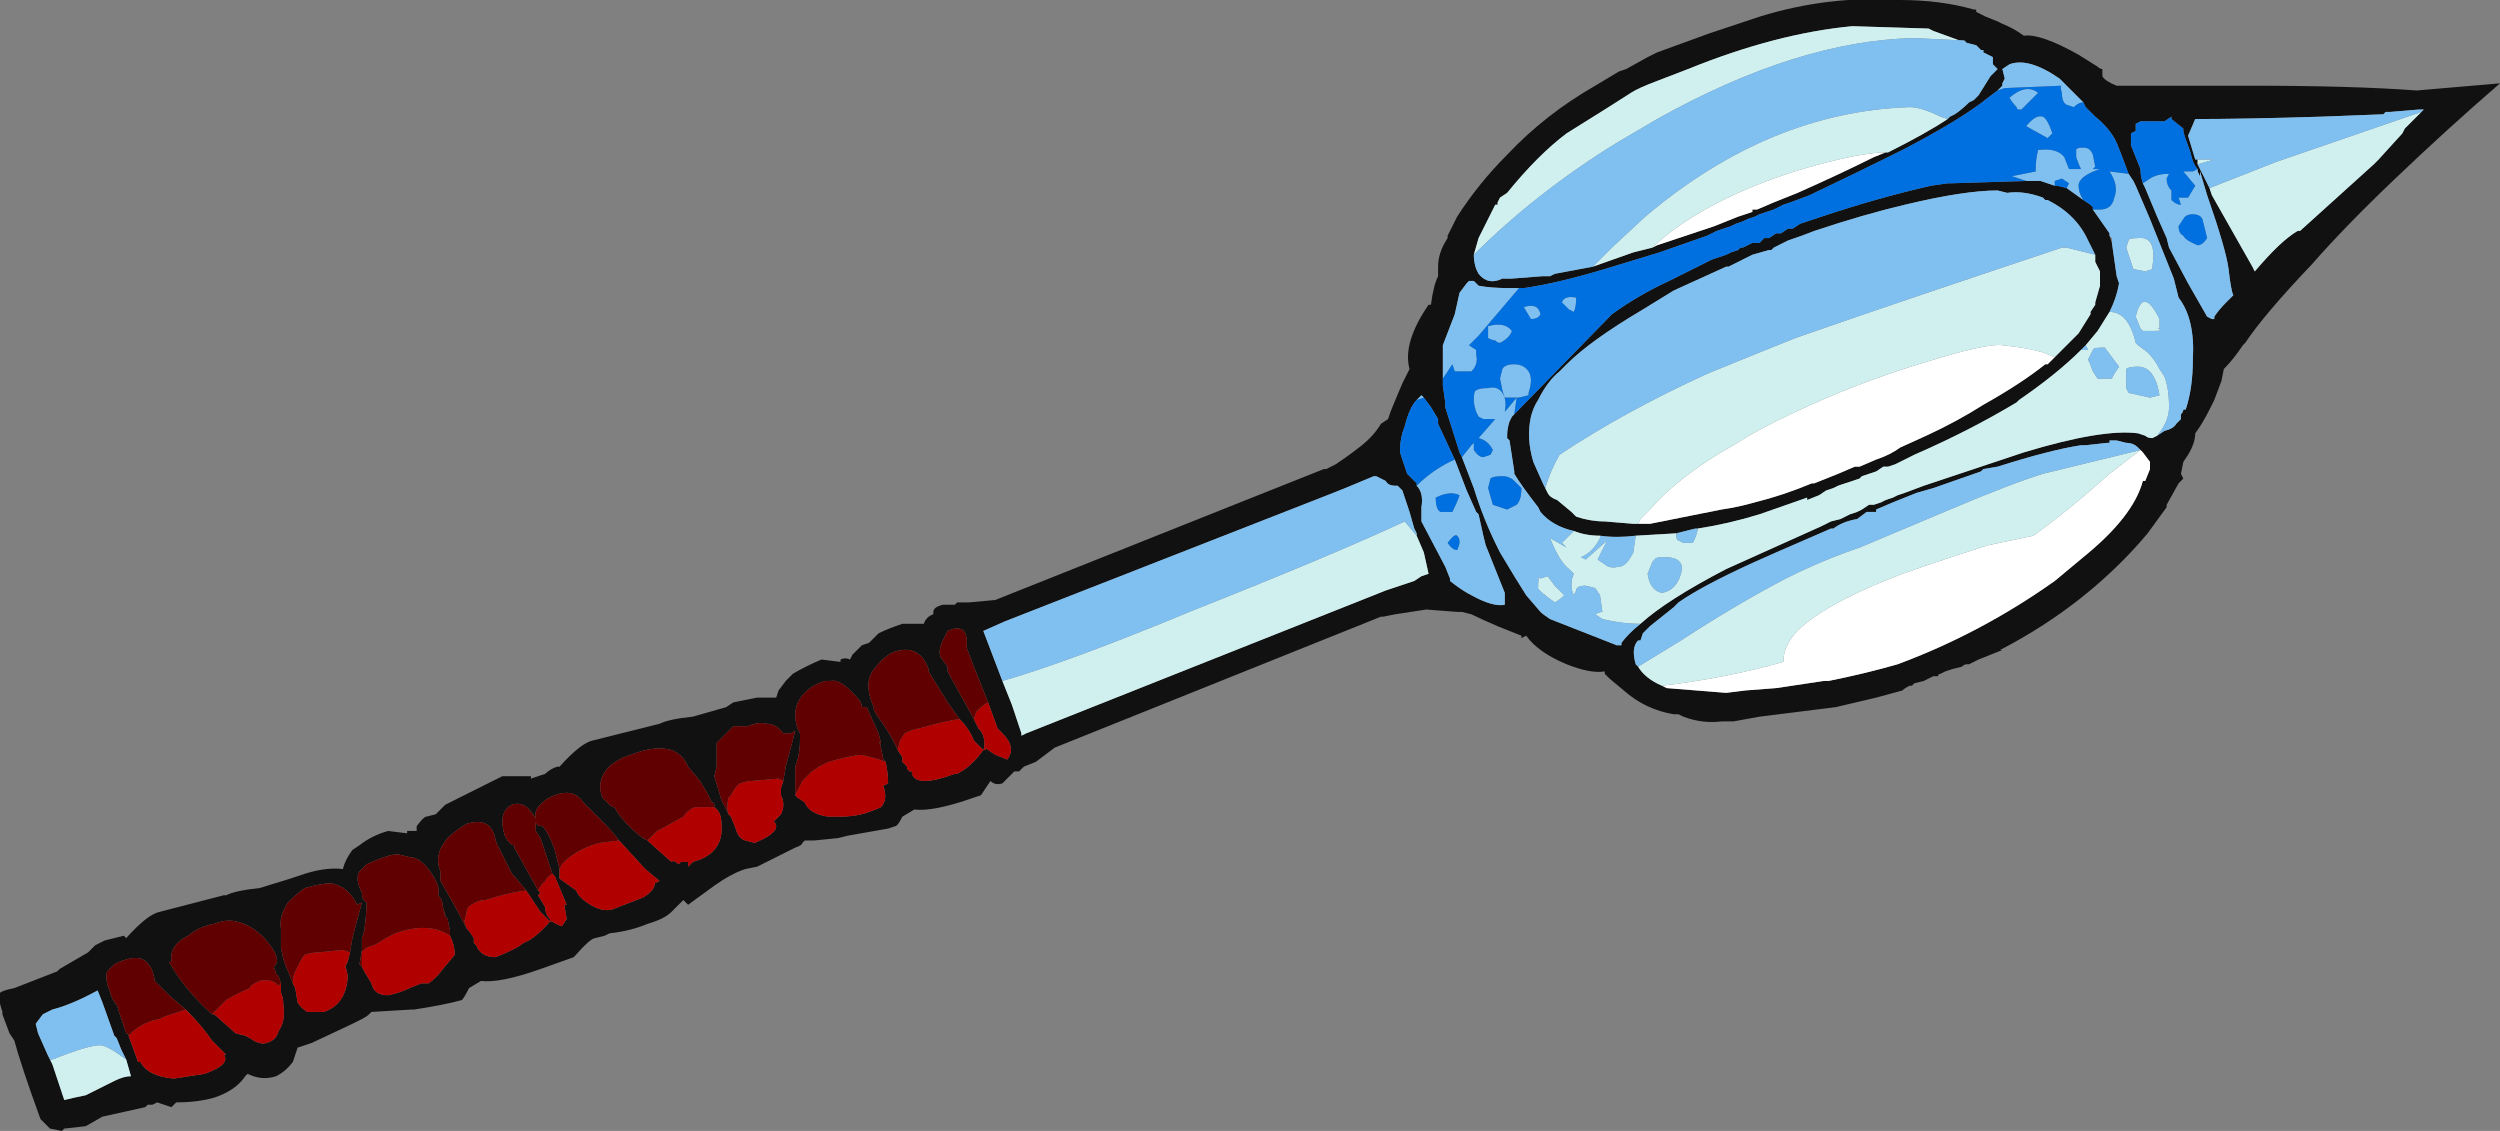 <?xml version="1.0" encoding="UTF-8" standalone="no"?>
<svg xmlns:ffdec="https://www.free-decompiler.com/flash" xmlns:xlink="http://www.w3.org/1999/xlink" ffdec:objectType="frame" height="166.25px" width="367.5px" xmlns="http://www.w3.org/2000/svg">
  <rect width="100%" height="100%" fill="#808080" stroke="none"/>
  <g transform="matrix(1.0, 0.0, 0.0, 1.0, 184.1, 98.7)">
    <use ffdec:characterId="1243" height="23.75" transform="matrix(7.0, 0.0, 0.0, 7.0, -184.1, -98.7)" width="52.5" xlink:href="#shape0"/>
  </g>
  <defs>
    <g id="shape0" transform="matrix(1.0, 0.0, 0.0, 1.0, 26.3, 14.1)">
      <path d="M9.6 -13.4 L10.65 -13.75 Q12.1 -14.2 13.6 -14.1 14.45 -14.1 15.15 -13.9 L15.2 -13.9 15.2 -13.85 15.4 -13.75 15.65 -13.65 15.75 -13.6 Q16.0 -13.5 16.2 -13.35 16.55 -13.4 17.35 -12.95 L17.75 -12.7 Q17.8 -12.65 17.85 -12.65 L17.85 -12.5 Q17.9 -12.4 18.15 -12.3 L21.0 -12.3 Q23.1 -12.3 24.45 -12.2 L26.2 -12.35 Q25.1 -11.4 24.0 -10.35 22.95 -9.35 22.25 -8.55 21.25 -7.5 20.85 -6.9 L20.8 -6.85 Q20.6 -6.55 20.4 -6.35 L20.35 -6.1 20.2 -5.7 20.1 -5.5 Q19.95 -5.2 19.8 -5.0 19.8 -4.8 19.65 -4.55 L19.55 -4.4 19.5 -4.15 19.55 -4.05 19.45 -3.95 19.2 -3.5 19.2 -3.45 18.8 -2.9 Q18.55 -2.6 18.25 -2.3 17.15 -1.2 15.7 -0.45 L15.75 -0.45 15.25 -0.25 15.05 -0.15 15.0 -0.15 Q14.95 -0.15 14.9 -0.1 L14.7 -0.05 14.55 0.0 14.45 0.05 Q14.4 0.05 14.4 0.1 L14.3 0.1 14.1 0.2 13.9 0.25 13.85 0.3 13.8 0.3 Q13.7 0.35 13.65 0.4 L13.1 0.55 12.25 0.75 10.65 0.95 10.1 1.05 9.85 1.05 Q9.45 1.1 9.05 0.95 L8.95 0.9 8.85 0.9 Q8.25 0.8 7.8 0.4 L7.5 0.15 7.4 0.05 7.4 0.0 Q7.1 0.05 6.6 -0.15 6.0 -0.4 5.75 -0.75 L5.65 -0.7 5.65 -0.75 Q5.4 -0.85 5.15 -0.95 4.8 -1.1 4.6 -1.2 L4.4 -1.25 4.3 -1.25 3.65 -1.3 3.0 -1.2 2.75 -1.15 2.7 -1.15 -4.15 1.6 -4.55 1.9 -4.8 2.0 -4.9 2.1 -5.0 2.1 -5.25 2.35 Q-5.4 2.4 -5.5 2.3 L-5.7 2.6 -5.85 2.65 Q-6.7 2.95 -7.1 2.9 L-7.35 3.05 Q-7.45 3.25 -7.5 3.25 L-7.65 3.3 -8.5 3.45 -8.7 3.5 -9.2 3.55 -9.4 3.55 -9.45 3.6 Q-9.45 3.65 -9.6 3.7 L-10.4 4.1 -10.65 4.15 Q-10.95 4.25 -11.3 4.5 L-11.85 4.9 -11.95 4.8 -12.2 5.05 Q-12.35 5.2 -12.7 5.3 -13.05 5.45 -13.5 5.5 L-13.6 5.55 -13.8 5.6 Q-13.9 5.6 -14.25 6.0 L-14.95 6.25 Q-15.8 6.55 -16.2 6.5 L-16.45 6.65 Q-16.55 6.85 -16.6 6.9 -16.95 7.0 -17.6 7.1 L-17.65 7.1 -18.5 7.15 -18.55 7.2 Q-18.6 7.25 -18.7 7.3 -18.8 7.35 -18.9 7.4 L-19.75 7.8 -20.05 7.9 -20.15 8.2 Q-20.3 8.4 -20.5 8.5 -20.8 8.6 -21.1 8.45 L-21.15 8.5 Q-21.35 8.8 -21.8 8.95 -22.15 9.05 -22.6 9.05 L-22.7 9.15 -23.0 9.05 -23.1 9.1 -23.2 9.1 -23.25 9.15 -24.15 9.35 -24.5 9.55 -24.95 9.6 -25.0 9.65 -25.25 9.6 -25.45 9.4 Q-25.85 8.3 -26.0 7.75 L-26.1 7.6 -26.25 7.2 -26.25 7.15 Q-26.35 6.85 -26.3 6.75 -26.25 6.7 -26.0 6.65 L-25.1 6.3 -25.05 6.25 -24.45 5.9 -24.3 5.75 -24.1 5.65 -23.7 5.55 -23.65 5.6 Q-23.2 5.1 -22.95 5.05 L-21.6 4.7 -21.55 4.7 Q-21.35 4.6 -20.85 4.55 L-20.2 4.35 -20.05 4.3 Q-19.5 4.1 -19.1 4.15 -19.05 3.95 -18.9 3.75 L-18.75 3.65 Q-18.5 3.45 -18.15 3.35 L-17.75 3.4 -17.75 3.35 -17.55 3.35 -17.55 3.25 Q-17.4 3.05 -17.35 3.05 L-17.15 3.0 -16.95 2.8 -15.75 2.2 -15.15 2.2 -15.15 2.25 -14.85 2.15 Q-14.75 2.05 -14.6 2.0 L-14.55 2.0 Q-14.1 1.5 -13.85 1.45 L-12.45 1.1 Q-12.25 1.0 -11.75 0.95 L-11.05 0.75 -10.9 0.65 -10.4 0.55 -10.0 0.55 -9.95 0.4 -9.8 0.2 -9.65 0.05 Q-9.4 -0.1 -9.05 -0.25 L-8.65 -0.2 -8.65 -0.25 Q-8.55 -0.3 -8.45 -0.25 L-8.4 -0.35 -8.2 -0.55 -8.05 -0.6 -7.85 -0.8 Q-7.65 -0.9 -7.35 -1.0 L-6.9 -1.0 Q-6.85 -1.15 -6.7 -1.2 L-6.7 -1.25 Q-6.7 -1.35 -6.5 -1.4 L-6.25 -1.4 -6.2 -1.45 -5.95 -1.45 -5.4 -1.5 1.5 -4.25 1.55 -4.25 1.75 -4.35 Q2.05 -4.55 2.3 -4.75 2.55 -4.95 2.7 -5.2 L2.85 -5.3 2.9 -5.45 Q3.0 -5.7 3.15 -6.05 L3.3 -6.35 Q3.15 -6.9 3.7 -7.7 L3.75 -7.7 Q3.8 -8.1 3.9 -8.3 L3.9 -8.5 Q3.9 -8.8 4.1 -9.1 L4.1 -9.15 Q4.2 -9.35 4.3 -9.55 4.75 -10.25 5.35 -10.85 6.15 -11.7 7.2 -12.3 L7.7 -12.6 7.85 -12.65 8.3 -12.9 8.5 -13.0 9.6 -13.4 M14.95 -13.25 L14.85 -13.25 14.3 -13.45 14.2 -13.5 12.6 -13.55 Q11.0 -13.4 9.15 -12.65 L8.5 -12.4 Q8.1 -12.25 7.95 -12.15 L7.4 -11.8 6.6 -11.3 Q6.0 -10.85 5.35 -10.05 L5.2 -9.95 5.15 -9.85 5.15 -9.8 5.1 -9.8 4.75 -9.1 4.65 -8.75 Q4.65 -8.6 4.7 -8.45 L4.75 -8.35 Q4.95 -8.1 5.25 -8.25 L5.45 -8.25 6.1 -8.3 6.25 -8.3 6.35 -8.35 7.15 -8.5 8.0 -8.8 8.4 -8.9 8.5 -8.95 9.7 -9.35 10.2 -9.55 10.5 -9.65 10.5 -9.7 10.6 -9.7 10.95 -9.85 11.45 -10.05 Q12.35 -10.45 13.05 -10.8 L13.3 -10.9 13.35 -10.9 Q14.15 -11.3 14.6 -11.6 L14.65 -11.65 14.75 -11.7 Q14.9 -11.8 15.05 -11.95 L15.15 -12.0 15.25 -12.1 15.5 -12.5 15.65 -12.65 15.55 -12.75 15.55 -12.9 15.35 -13.0 15.35 -13.05 15.3 -13.05 15.2 -13.15 15.0 -13.2 14.95 -13.25 M15.65 -12.2 L15.45 -12.05 Q14.9 -11.6 13.65 -10.95 12.75 -10.5 11.7 -10.0 L11.3 -9.85 11.15 -9.8 10.95 -9.7 10.65 -9.6 10.55 -9.55 10.4 -9.5 10.3 -9.45 10.15 -9.4 10.05 -9.35 9.75 -9.25 9.55 -9.15 8.55 -8.8 7.4 -8.45 Q6.4 -8.15 5.7 -8.05 L5.6 -8.05 5.4 -8.05 Q5.0 -8.05 4.75 -8.1 L4.65 -8.2 4.55 -8.2 4.5 -8.15 4.35 -7.95 4.25 -7.5 4.0 -6.85 4.0 -6.8 Q4.0 -6.5 4.0 -6.15 L4.0 -6.0 4.05 -5.65 4.05 -5.55 4.35 -4.6 4.4 -4.5 4.65 -3.85 Q4.85 -3.2 5.15 -2.6 L5.2 -2.5 5.5 -2.0 5.75 -1.6 6.05 -1.25 Q6.1 -1.2 6.25 -1.1 L7.65 -0.55 7.75 -0.55 7.75 -0.6 Q7.9 -0.8 8.15 -1.0 8.7 -1.5 9.95 -2.15 L11.95 -3.05 12.15 -3.15 12.35 -3.2 12.55 -3.3 12.7 -3.35 12.8 -3.4 12.95 -3.5 13.05 -3.5 13.2 -3.55 13.3 -3.6 13.45 -3.65 13.55 -3.7 13.7 -3.75 14.1 -3.9 16.2 -4.6 Q17.85 -5.1 18.6 -5.0 L18.75 -4.95 Q18.8 -4.9 18.9 -4.9 L19.0 -4.95 19.15 -5.05 Q19.35 -5.1 19.4 -5.2 L19.5 -5.3 19.5 -5.4 Q19.55 -5.45 19.55 -5.5 L19.6 -5.5 Q19.75 -5.95 19.75 -6.55 19.8 -7.4 19.45 -7.85 L19.35 -8.25 18.85 -9.5 18.55 -10.2 18.5 -10.3 18.4 -10.45 18.25 -10.85 18.15 -11.1 18.1 -11.2 Q17.95 -11.45 17.7 -11.65 L17.5 -11.85 17.45 -11.95 17.25 -12.15 17.1 -12.3 16.95 -12.45 Q16.3 -12.9 15.9 -12.75 L15.75 -12.65 15.8 -12.45 15.75 -12.35 15.75 -12.3 15.65 -12.2 M5.5 -5.4 L7.55 -7.5 Q8.1 -7.9 8.75 -8.2 L9.65 -8.65 9.95 -8.75 10.05 -8.8 10.2 -8.85 10.25 -8.9 10.3 -8.9 10.5 -9.0 10.65 -9.0 10.75 -9.1 10.85 -9.1 11.0 -9.2 11.1 -9.2 11.25 -9.3 11.35 -9.3 11.5 -9.4 11.95 -9.55 Q13.15 -9.95 14.25 -10.2 L14.6 -10.25 14.65 -10.25 16.25 -10.3 16.55 -10.3 16.85 -10.2 16.9 -10.2 17.1 -10.15 17.45 -9.9 17.6 -9.8 17.65 -9.75 17.65 -9.7 18.0 -9.2 18.0 -9.15 18.05 -9.0 18.15 -8.3 18.2 -8.15 Q18.15 -7.85 18.0 -7.55 L17.75 -7.15 17.5 -6.85 17.4 -6.75 Q16.9 -6.25 16.1 -5.7 L16.05 -5.65 Q15.05 -5.05 13.9 -4.55 L13.5 -4.35 13.35 -4.3 13.25 -4.3 13.1 -4.2 12.8 -4.1 12.75 -4.05 12.3 -3.9 12.2 -3.85 12.05 -3.8 11.9 -3.7 11.65 -3.6 11.65 -3.65 10.65 -3.3 Q10.0 -3.1 9.35 -3.0 L9.3 -3.0 8.9 -2.9 8.05 -2.85 Q7.65 -2.8 7.3 -2.85 7.0 -2.85 6.75 -2.95 6.3 -3.05 6.05 -3.35 L6.0 -3.45 Q5.65 -3.9 5.5 -4.15 L5.5 -4.2 5.4 -4.85 5.35 -4.9 5.35 -4.95 Q5.35 -5.1 5.4 -5.25 L5.45 -5.35 5.5 -5.4 M17.7 -8.75 L17.55 -9.05 Q17.3 -9.6 16.7 -9.9 L16.65 -9.9 16.6 -9.95 Q16.2 -10.1 15.85 -10.05 L15.65 -10.1 Q14.95 -10.1 13.7 -9.8 12.85 -9.6 11.8 -9.25 11.55 -9.15 11.25 -9.05 L10.95 -8.9 10.9 -8.85 10.85 -8.85 10.5 -8.75 10.0 -8.5 9.95 -8.5 8.85 -8.0 8.2 -7.6 Q7.1 -6.95 6.6 -6.45 L6.45 -6.3 Q6.2 -6.1 6.0 -5.7 5.9 -5.55 5.85 -5.35 5.75 -4.9 5.9 -4.4 L6.1 -3.95 6.15 -3.85 6.2 -3.75 Q6.25 -3.65 6.4 -3.6 L6.7 -3.35 6.8 -3.25 Q7.1 -3.15 7.4 -3.15 L8.0 -3.1 8.1 -3.1 8.35 -3.1 9.85 -3.4 Q10.2 -3.45 10.55 -3.55 11.15 -3.7 11.75 -3.95 L11.8 -3.95 12.3 -4.15 12.65 -4.3 12.75 -4.3 13.1 -4.45 Q13.4 -4.55 13.6 -4.7 L14.15 -4.95 Q14.8 -5.25 15.35 -5.6 16.15 -6.05 16.65 -6.45 L16.7 -6.45 16.85 -6.6 17.35 -7.1 17.6 -7.5 17.6 -7.55 17.7 -7.7 17.7 -7.75 17.8 -8.1 17.8 -8.4 17.7 -8.6 17.7 -8.75 M3.6 -5.75 L3.55 -5.8 3.45 -5.7 Q3.3 -5.55 3.2 -5.15 3.1 -4.9 3.1 -4.65 L3.1 -4.6 3.25 -4.15 3.45 -3.95 3.45 -3.9 Q3.6 -3.75 3.55 -3.45 L3.55 -3.15 4.05 -2.2 4.15 -1.95 4.15 -1.9 Q4.4 -1.7 4.6 -1.6 5.05 -1.35 5.3 -1.4 L5.3 -1.65 4.9 -2.65 4.85 -2.85 4.75 -3.3 4.7 -3.35 4.5 -3.8 4.25 -4.45 3.9 -5.2 3.9 -5.3 3.75 -5.55 3.6 -5.75 M3.45 -2.85 L3.45 -2.9 3.4 -3.0 3.3 -3.35 3.15 -3.8 3.05 -3.9 3.0 -3.9 Q2.85 -3.9 2.8 -4.0 L2.6 -4.1 2.55 -4.1 1.95 -3.85 1.7 -3.75 -5.2 -1.05 -5.65 -0.85 -5.25 0.2 -5.05 0.7 -4.85 1.3 -4.85 1.35 -4.75 1.3 2.55 -1.6 2.8 -1.7 3.4 -1.9 3.55 -2.0 3.7 -2.05 3.6 -2.5 3.45 -2.85 M18.65 -4.65 L18.6 -4.7 Q18.5 -4.8 18.35 -4.8 L18.15 -4.85 18.0 -4.85 18.0 -4.8 17.95 -4.8 17.5 -4.75 17.4 -4.75 Q16.75 -4.65 15.65 -4.3 L15.35 -4.25 15.3 -4.2 14.3 -3.85 13.95 -3.75 13.45 -3.55 13.1 -3.4 13.1 -3.35 12.9 -3.35 12.7 -3.2 Q12.4 -3.15 12.2 -3.0 L12.15 -3.0 11.0 -2.5 10.55 -2.3 Q9.45 -1.8 8.95 -1.45 L8.85 -1.35 8.35 -0.95 8.2 -0.8 8.15 -0.65 8.1 -0.65 Q7.95 -0.5 8.05 -0.15 L8.1 -0.1 Q8.25 0.15 8.6 0.3 L8.7 0.35 9.95 0.45 10.35 0.4 11.0 0.35 12.0 0.2 12.1 0.2 Q12.85 0.05 13.55 -0.15 15.3 -0.8 16.85 -1.9 L17.45 -2.4 Q18.5 -3.25 18.7 -4.0 L18.75 -4.0 18.85 -4.25 18.85 -4.4 18.7 -4.6 18.65 -4.65 M19.85 -10.55 Q19.75 -10.65 19.7 -10.9 19.55 -11.3 19.55 -11.35 L19.55 -11.4 19.3 -11.6 19.3 -11.65 19.15 -11.55 18.65 -11.55 18.55 -11.5 18.55 -11.35 18.45 -11.3 Q18.45 -11.25 18.45 -11.1 L18.45 -11.05 18.65 -10.55 Q18.65 -10.4 18.7 -10.25 L18.75 -10.15 19.0 -9.55 19.2 -9.1 19.25 -8.9 19.65 -8.15 20.05 -7.45 20.15 -7.4 20.2 -7.4 20.2 -7.45 Q20.3 -7.6 20.45 -7.75 L20.6 -7.9 Q20.55 -8.0 20.5 -8.45 20.45 -8.85 20.05 -10.0 L19.9 -10.5 19.9 -10.4 19.85 -10.5 19.85 -10.55 M24.55 -11.75 L24.6 -11.8 24.5 -11.8 23.9 -11.75 23.8 -11.75 23.75 -11.7 22.45 -11.65 Q20.85 -11.6 19.8 -11.6 L19.65 -11.25 19.8 -10.75 19.85 -10.75 19.85 -10.65 20.1 -10.15 20.15 -10.0 21.0 -8.5 21.05 -8.4 Q21.6 -9.05 21.95 -9.25 L22.0 -9.25 23.55 -10.65 23.65 -10.75 24.15 -11.3 24.2 -11.4 24.55 -11.75 M-6.15 1.0 L-6.4 0.65 -6.8 0.0 -6.8 -0.05 Q-7.0 -0.6 -7.55 -0.4 -7.75 -0.3 -7.9 -0.1 -8.2 0.2 -7.95 0.75 L-7.95 0.8 -7.9 0.9 Q-7.6 1.3 -7.45 1.65 L-7.35 1.8 -7.35 1.9 -7.25 2.0 -7.25 2.05 -7.2 2.1 -7.15 2.1 -7.15 2.15 Q-7.05 2.45 -6.25 2.15 L-6.2 2.15 Q-5.9 2.0 -5.65 1.65 L-5.6 1.65 -5.6 1.6 -5.55 1.65 -5.4 1.75 -5.15 1.85 Q-4.95 1.6 -5.25 1.3 L-5.35 1.2 -5.55 0.65 -5.85 -0.1 -6.0 -0.5 Q-5.95 -1.05 -6.4 -0.85 L-6.5 -0.65 Q-6.6 -0.45 -6.55 -0.3 L-6.4 -0.1 -6.4 0.0 -5.85 1.0 -5.75 1.2 -5.7 1.25 -5.65 1.35 Q-5.6 1.55 -5.65 1.65 L-5.85 1.45 Q-5.95 1.2 -6.15 1.0 M-7.7 1.9 L-7.75 1.85 -7.8 1.6 -7.85 1.45 -7.8 1.55 -7.8 1.5 -7.85 1.3 -8.1 0.75 -8.2 0.75 Q-8.2 0.65 -8.3 0.55 -8.65 0.15 -8.85 0.2 L-8.95 0.2 Q-9.2 0.25 -9.4 0.45 -9.7 0.75 -9.55 1.2 L-9.5 1.3 -9.5 1.45 Q-9.5 1.65 -9.55 1.85 L-9.6 2.0 -9.6 2.6 -9.55 2.65 -9.4 2.75 Q-9.3 3.0 -8.9 3.05 L-8.7 3.05 Q-8.3 3.05 -8.05 2.95 -7.9 2.9 -7.8 2.85 -7.65 2.7 -7.75 2.4 L-7.65 2.35 Q-7.65 2.15 -7.7 1.9 M-9.85 2.3 L-9.8 2.0 -9.6 1.25 -9.7 1.3 -9.85 1.3 Q-10.0 1.1 -10.2 1.1 -10.35 1.05 -10.6 1.15 L-10.9 1.15 -11.25 1.5 -11.25 2.0 -11.3 2.2 -11.15 2.7 -11.0 3.0 -10.95 3.05 -10.85 3.3 Q-10.8 3.5 -10.65 3.55 L-10.45 3.6 Q-9.85 3.35 -10.05 3.15 L-9.9 3.0 Q-9.8 2.8 -9.9 2.6 L-9.9 2.45 -9.85 2.3 M-12.7 3.55 L-12.65 3.6 -12.2 4.0 Q-12.15 3.95 -12.05 4.05 L-12.0 4.0 -11.85 4.0 -11.85 4.1 -11.75 4.0 -11.6 3.95 Q-11.1 3.75 -11.15 3.2 -11.15 2.95 -11.3 2.85 L-11.3 2.8 Q-11.3 2.75 -11.35 2.75 L-11.45 2.55 -11.6 2.3 -11.85 2.0 Q-11.95 1.75 -12.2 1.65 -12.55 1.55 -13.05 1.75 -13.25 1.8 -13.45 1.95 -13.8 2.25 -13.65 2.65 L-13.5 2.8 Q-13.45 2.85 -13.4 2.85 -13.2 3.2 -12.8 3.5 L-12.7 3.55 M-13.3 3.55 Q-13.45 3.35 -13.65 3.15 L-14.05 2.75 Q-14.25 2.45 -14.65 2.6 -14.8 2.65 -14.9 2.75 -15.1 2.9 -15.05 3.1 -15.25 2.7 -15.55 2.8 -15.85 2.95 -15.7 3.45 -15.6 3.65 -15.5 3.65 L-15.5 3.7 -15.0 4.6 -14.95 4.65 -15.0 4.7 -14.85 4.95 Q-14.85 5.1 -14.75 5.2 L-14.75 5.25 -14.95 5.05 -15.25 4.6 -15.5 4.3 -15.55 4.25 -15.85 3.65 Q-15.9 3.55 -15.9 3.5 -16.0 3.05 -16.5 3.2 -16.75 3.35 -16.9 3.5 -17.2 3.85 -17.05 4.2 L-17.05 4.4 Q-16.7 5.0 -16.5 5.4 L-16.45 5.45 -16.35 5.6 -16.35 5.7 -16.3 5.75 Q-16.2 6.0 -15.9 6.0 -15.75 5.95 -15.55 5.85 L-15.45 5.8 -15.3 5.7 Q-15.05 5.6 -14.75 5.25 L-14.7 5.25 Q-14.65 5.3 -14.5 5.35 L-14.4 5.2 -14.45 4.9 -14.4 4.9 -14.65 4.3 -14.7 4.25 -14.95 3.5 -15.05 3.35 Q-15.05 3.25 -15.05 3.15 -15.05 3.25 -14.9 3.25 -14.75 3.45 -14.65 3.75 -14.6 3.95 -14.55 4.15 L-14.55 4.35 -14.2 4.6 Q-14.15 4.75 -13.9 4.9 -13.65 5.05 -13.45 5.0 L-12.8 4.75 Q-12.55 4.6 -12.55 4.45 L-12.45 4.4 -12.75 4.15 -13.3 3.55 M-16.85 5.55 L-16.85 5.45 -16.9 5.2 -17.0 5.05 -16.95 5.15 -16.95 5.1 -17.0 4.95 Q-17.0 4.8 -17.1 4.7 -17.05 4.55 -17.2 4.3 -17.45 3.9 -17.7 3.9 L-17.9 3.85 Q-18.05 3.8 -18.6 4.05 L-18.75 4.2 Q-18.85 4.35 -18.7 4.65 -18.7 4.8 -18.6 4.85 -18.6 5.05 -18.65 5.45 L-18.7 5.6 -18.7 5.85 -18.75 6.15 -18.7 6.2 -18.65 6.3 -18.5 6.55 Q-18.45 6.8 -18.15 6.8 -17.9 6.75 -17.7 6.65 L-17.45 6.55 -17.3 6.55 Q-17.15 6.45 -17.0 6.25 L-16.75 5.95 Q-16.75 5.75 -16.85 5.55 M-22.4 7.1 L-22.75 6.8 -23.05 6.5 Q-23.1 6.15 -23.3 6.05 -23.5 5.95 -23.9 6.15 L-24.05 6.3 Q-24.1 6.45 -24.0 6.7 -23.95 6.9 -23.85 7.0 L-23.65 7.6 Q-23.6 7.6 -23.6 7.65 L-23.4 8.2 -23.35 8.2 Q-23.2 8.5 -22.65 8.55 L-22.0 8.45 Q-21.45 8.25 -21.6 8.05 L-21.55 8.05 -21.85 7.75 Q-22.05 7.45 -22.4 7.1 M-20.4 6.55 L-20.45 6.4 -20.5 6.35 -20.55 6.2 Q-20.35 6.05 -20.75 5.6 -21.05 5.3 -21.35 5.25 -21.55 5.2 -21.8 5.3 -22.1 5.35 -22.35 5.55 -22.75 5.75 -22.7 6.1 L-22.75 6.1 Q-22.45 6.65 -21.85 7.2 L-21.8 7.2 -21.35 7.6 -21.15 7.65 -21.05 7.7 Q-20.85 7.85 -20.7 7.8 -20.5 7.75 -20.45 7.55 -20.3 7.35 -20.35 7.0 -20.35 6.85 -20.4 6.75 L-20.4 6.55 M-18.95 5.9 L-18.9 5.6 -18.7 4.85 -18.8 4.9 Q-19.0 4.5 -19.35 4.45 -19.55 4.45 -19.9 4.55 -20.05 4.65 -20.25 4.85 -20.45 5.15 -20.4 5.4 L-20.4 5.8 Q-20.35 6.1 -20.25 6.3 L-20.15 6.55 -20.1 6.65 -20.05 6.95 Q-20.0 7.05 -19.85 7.15 L-19.5 7.15 Q-19.05 7.0 -19.0 6.45 -19.0 6.3 -19.05 6.2 L-19.0 6.1 -18.95 5.9 M-23.65 8.15 L-23.75 7.95 -23.85 7.7 -23.9 7.65 -24.15 6.95 -24.25 6.7 Q-24.8 7.0 -25.2 7.1 L-25.4 7.2 -25.55 7.4 -25.5 7.6 -25.3 8.05 -25.25 8.15 -25.2 8.25 Q-25.05 8.7 -24.95 9.0 -24.75 8.95 -24.5 8.9 L-23.9 8.6 Q-23.7 8.5 -23.55 8.5 L-23.65 8.15" fill="#111111" fill-rule="evenodd" stroke="none"/>
      <path d="M4.5 -8.15 L4.55 -8.2 4.5 -8.15 M-5.2 -1.05 L-5.65 -0.85 -5.2 -1.05" fill="#bcbf7d" fill-rule="evenodd" stroke="none"/>
      <path d="M13.35 -10.9 L13.3 -10.9 13.05 -10.8 Q12.35 -10.45 11.45 -10.05 L10.95 -9.85 10.6 -9.7 10.5 -9.7 10.5 -9.65 10.2 -9.55 9.7 -9.35 8.5 -8.95 8.4 -8.9 8.45 -8.95 Q9.1 -9.55 10.2 -10.05 11.1 -10.45 12.1 -10.7 12.9 -10.9 13.3 -10.9 L13.35 -10.9 M16.85 -6.6 L16.7 -6.45 16.65 -6.45 Q16.15 -6.05 15.35 -5.6 14.8 -5.25 14.15 -4.95 L13.6 -4.7 Q13.4 -4.55 13.1 -4.45 L12.75 -4.3 12.65 -4.3 12.3 -4.15 11.8 -3.95 11.75 -3.95 Q11.15 -3.7 10.55 -3.55 10.2 -3.45 9.85 -3.4 L8.35 -3.1 8.1 -3.1 8.15 -3.2 8.35 -3.4 Q8.95 -4.1 10.1 -4.75 10.65 -5.1 11.3 -5.4 12.65 -6.05 14.15 -6.5 15.45 -6.9 15.75 -6.85 16.25 -6.8 16.6 -6.7 L16.85 -6.6 M18.65 -4.65 L18.7 -4.6 18.85 -4.4 18.85 -4.25 18.75 -4.0 18.7 -4.0 Q18.5 -3.25 17.45 -2.4 L16.85 -1.9 Q15.3 -0.8 13.55 -0.15 12.85 0.05 12.1 0.2 L12.0 0.2 11.0 0.35 10.35 0.4 9.95 0.45 8.7 0.35 8.6 0.3 Q9.9 0.15 11.15 -0.2 11.15 -0.6 11.55 -0.95 12.2 -1.5 13.65 -2.05 14.5 -2.35 15.45 -2.65 L16.4 -2.85 Q17.1 -3.35 18.0 -4.15 L18.65 -4.65" fill="#ffffff" fill-rule="evenodd" stroke="none"/>
      <path d="M4.65 -8.75 L4.75 -9.1 5.1 -9.8 5.15 -9.8 5.15 -9.85 5.2 -9.95 5.35 -10.05 Q6.0 -10.85 6.6 -11.3 L7.4 -11.8 7.95 -12.15 Q8.1 -12.25 8.5 -12.4 L9.15 -12.65 Q11.0 -13.4 12.6 -13.55 L14.2 -13.5 14.3 -13.45 14.85 -13.25 14.95 -13.25 13.9 -13.3 Q11.45 -13.25 8.5 -11.6 L7.65 -11.1 Q5.95 -10.05 4.65 -8.75 M14.6 -11.6 Q14.15 -11.3 13.35 -10.9 L13.3 -10.9 Q12.9 -10.9 12.1 -10.7 11.1 -10.45 10.2 -10.05 9.1 -9.55 8.45 -8.95 L8.4 -8.9 8.0 -8.8 7.15 -8.5 7.55 -8.9 8.25 -9.55 Q10.85 -11.75 13.8 -11.85 14.05 -11.85 14.45 -11.65 L14.6 -11.6 M17.7 -8.75 L17.7 -8.6 17.8 -8.4 17.8 -8.1 17.7 -7.75 17.7 -7.7 17.6 -7.55 17.6 -7.5 17.35 -7.1 16.85 -6.6 16.6 -6.7 Q16.25 -6.8 15.75 -6.85 15.45 -6.9 14.15 -6.5 12.65 -6.05 11.3 -5.4 10.65 -5.1 10.1 -4.75 8.95 -4.1 8.35 -3.4 L8.15 -3.2 8.1 -3.1 8.0 -3.1 7.4 -3.15 Q7.1 -3.15 6.8 -3.25 L6.7 -3.35 6.4 -3.6 Q6.25 -3.65 6.2 -3.75 L6.15 -3.85 Q6.25 -4.2 6.45 -4.55 7.8 -5.45 9.55 -6.25 10.4 -6.6 11.4 -7.0 13.4 -7.7 17.0 -8.9 L17.1 -8.9 17.7 -8.75 M-5.25 0.2 Q-3.85 -0.2 -1.2 -1.3 1.7 -2.45 3.2 -3.15 L3.45 -2.85 3.6 -2.5 3.7 -2.05 3.55 -2.0 3.4 -1.9 2.8 -1.7 2.55 -1.6 -4.75 1.3 -4.85 1.35 -4.85 1.3 -5.05 0.7 -5.25 0.2 M6.75 -2.95 Q7.0 -2.85 7.3 -2.85 L7.3 -2.8 Q7.15 -2.5 6.9 -2.4 L7.0 -2.35 7.45 -2.75 7.25 -2.35 7.4 -2.25 Q7.5 -2.15 7.7 -2.2 7.85 -2.2 8.0 -2.5 L8.05 -2.85 8.9 -2.9 Q8.9 -2.75 8.95 -2.75 L9.05 -2.7 9.25 -2.7 Q9.35 -2.9 9.35 -3.0 10.0 -3.1 10.65 -3.3 L11.65 -3.65 11.65 -3.6 11.9 -3.7 12.05 -3.8 12.2 -3.85 12.3 -3.9 12.75 -4.05 12.8 -4.1 13.1 -4.2 13.25 -4.3 13.35 -4.3 13.5 -4.35 13.9 -4.55 Q15.05 -5.05 16.05 -5.65 L16.1 -5.7 Q16.9 -6.25 17.4 -6.75 L17.55 -6.75 17.5 -6.85 17.75 -7.15 18.0 -7.55 Q18.4 -7.55 18.55 -6.9 L18.6 -6.85 18.8 -6.7 Q18.95 -6.55 19.05 -6.35 L19.15 -6.2 Q19.25 -5.95 19.25 -5.55 19.25 -5.25 19.0 -4.95 L18.9 -4.9 Q18.8 -4.9 18.75 -4.95 L18.6 -5.0 Q17.85 -5.1 16.2 -4.6 L14.1 -3.9 13.7 -3.75 13.55 -3.7 13.45 -3.65 13.3 -3.6 13.2 -3.55 13.05 -3.5 12.95 -3.5 12.8 -3.4 12.7 -3.35 12.55 -3.3 12.35 -3.2 12.15 -3.15 11.95 -3.05 9.95 -2.15 Q8.7 -1.5 8.15 -1.0 7.75 -1.0 7.35 -1.1 L7.2 -1.2 Q7.3 -1.25 7.35 -1.25 L7.3 -1.6 7.2 -1.75 7.0 -1.8 Q6.8 -1.8 6.8 -1.7 L6.75 -1.6 Q6.7 -1.7 6.7 -1.8 6.7 -1.95 6.75 -2.05 L6.65 -2.15 Q6.45 -2.3 6.25 -2.8 L6.6 -2.6 6.5 -2.7 6.75 -2.95 M8.45 -2.35 L8.4 -2.3 8.3 -2.05 Q8.35 -1.7 8.6 -1.65 8.9 -1.7 9.0 -2.05 9.1 -2.4 8.65 -2.4 8.45 -2.4 8.45 -2.35 M6.35 -1.8 L6.55 -1.6 Q6.45 -1.5 6.35 -1.45 6.0 -1.7 6.0 -1.75 6.0 -2.05 6.05 -1.95 L6.2 -2.0 6.35 -1.8 M8.6 0.3 Q8.25 0.15 8.1 -0.1 L9.0 -0.65 Q10.15 -1.4 11.2 -1.95 12.0 -2.35 12.75 -2.6 L14.65 -3.4 Q15.95 -3.95 16.6 -4.15 L18.65 -4.65 18.0 -4.15 Q17.1 -3.35 16.4 -2.85 L15.45 -2.65 Q14.5 -2.35 13.65 -2.05 12.2 -1.5 11.55 -0.95 11.15 -0.6 11.15 -0.2 9.9 0.15 8.6 0.3 M19.85 -10.75 L20.2 -10.75 19.85 -10.65 19.85 -10.75 M20.1 -10.15 L21.5 -10.7 24.55 -11.75 24.2 -11.4 24.15 -11.3 23.65 -10.75 23.55 -10.65 22.0 -9.25 21.95 -9.25 Q21.6 -9.05 21.05 -8.4 L21.0 -8.5 20.15 -10.0 20.1 -10.15 M18.6 -9.1 Q19.0 -9.15 18.9 -8.5 L18.9 -8.45 18.75 -8.4 18.5 -8.45 18.35 -8.9 18.4 -9.05 Q18.4 -9.1 18.6 -9.1 M18.55 -7.45 Q18.7 -8.1 19.05 -7.4 L19.05 -7.2 19.0 -7.2 Q19.2 -7.15 18.9 -7.15 L18.7 -7.15 18.65 -7.2 18.55 -7.45 M18.1 -6.25 L18.2 -6.4 17.9 -6.8 17.85 -6.8 Q17.65 -6.8 17.65 -6.75 L17.55 -6.55 Q17.6 -6.45 17.65 -6.3 L17.75 -6.15 18.05 -6.15 18.1 -6.25 M18.85 -5.75 L19.05 -5.8 Q18.95 -6.4 18.6 -6.4 18.4 -6.4 18.35 -6.35 L18.35 -5.95 18.4 -5.85 18.85 -5.75 M-25.25 8.15 L-25.2 8.15 Q-24.45 7.85 -24.2 7.85 -24.05 7.85 -23.65 8.15 L-23.55 8.5 Q-23.7 8.5 -23.9 8.6 L-24.5 8.9 Q-24.75 8.95 -24.95 9.0 -25.05 8.7 -25.2 8.25 L-25.25 8.15" fill="#d0f0f0" fill-rule="evenodd" stroke="none"/>
      <path d="M14.95 -13.25 L15.0 -13.2 15.2 -13.15 15.3 -13.05 15.35 -13.05 15.35 -13.0 15.55 -12.9 15.55 -12.75 15.65 -12.65 15.5 -12.5 15.25 -12.1 15.15 -12.0 15.05 -11.95 Q14.9 -11.8 14.75 -11.7 L14.65 -11.65 14.6 -11.6 14.45 -11.65 Q14.05 -11.85 13.8 -11.85 10.85 -11.75 8.25 -9.55 L7.55 -8.9 7.15 -8.5 6.35 -8.35 6.25 -8.3 6.1 -8.3 5.45 -8.25 5.25 -8.25 Q4.95 -8.1 4.75 -8.35 L4.7 -8.45 Q4.65 -8.6 4.65 -8.75 5.95 -10.05 7.65 -11.1 L8.5 -11.6 Q11.45 -13.25 13.9 -13.3 L14.95 -13.25 M6.8 -7.85 Q6.8 -7.65 6.75 -7.55 L6.65 -7.6 Q6.6 -7.65 6.5 -7.75 6.55 -7.9 6.8 -7.85 M5.85 -7.4 L5.7 -7.65 Q6.0 -7.75 6.05 -7.5 6.0 -7.4 5.85 -7.4 M5.6 -8.05 L4.75 -7.05 4.55 -6.85 4.7 -6.75 4.7 -6.65 Q4.75 -6.45 4.6 -6.3 L4.25 -6.3 4.2 -6.45 4.0 -6.15 Q4.0 -6.5 4.0 -6.8 L4.0 -6.85 4.25 -7.5 4.35 -7.95 4.5 -8.15 4.55 -8.2 4.65 -8.2 4.75 -8.1 Q5.0 -8.05 5.4 -8.05 L5.6 -8.05 M4.4 -4.5 L4.6 -4.75 4.65 -4.8 4.65 -4.65 Q4.75 -4.5 4.85 -4.5 L5.0 -4.55 5.05 -4.65 Q4.95 -4.85 4.75 -4.9 L5.1 -5.3 4.85 -5.3 4.75 -5.35 4.7 -5.45 Q4.65 -5.6 4.65 -5.7 4.65 -5.9 4.7 -5.9 4.75 -5.95 4.95 -5.95 5.15 -6.0 5.25 -5.85 5.35 -5.7 5.3 -5.45 L5.55 -5.75 5.5 -5.4 5.45 -5.35 5.4 -5.25 Q5.35 -5.1 5.35 -4.95 L5.35 -4.9 5.4 -4.85 5.5 -4.2 5.5 -4.15 Q5.65 -3.9 6.0 -3.45 L6.05 -3.35 Q6.3 -3.05 6.75 -2.95 L6.5 -2.7 6.6 -2.6 6.25 -2.8 Q6.45 -2.3 6.65 -2.15 L6.75 -2.05 Q6.7 -1.95 6.7 -1.8 6.7 -1.7 6.75 -1.6 L6.8 -1.7 Q6.8 -1.8 7.0 -1.8 L7.2 -1.75 7.3 -1.6 7.35 -1.25 Q7.3 -1.25 7.2 -1.2 L7.35 -1.1 Q7.75 -1.0 8.15 -1.0 7.9 -0.8 7.75 -0.6 L7.75 -0.55 7.65 -0.55 6.25 -1.1 Q6.1 -1.2 6.05 -1.25 L5.75 -1.6 5.5 -2.0 5.2 -2.5 5.15 -2.6 Q4.85 -3.2 4.65 -3.85 L4.4 -4.5 M16.25 -10.3 L15.95 -10.4 16.45 -10.5 16.45 -10.55 Q16.45 -10.75 16.5 -10.95 16.9 -11.0 17.05 -10.8 L17.15 -10.55 17.4 -10.55 Q17.35 -10.65 17.3 -10.8 L17.3 -10.95 Q17.3 -11.0 17.45 -11.0 17.6 -11.0 17.65 -10.85 L17.7 -10.6 17.65 -10.55 17.8 -10.55 Q17.35 -10.4 17.35 -10.2 17.35 -10.05 17.45 -9.9 L17.1 -10.15 17.15 -10.25 17.0 -10.35 16.85 -10.3 16.85 -10.2 16.55 -10.3 16.25 -10.3 M17.65 -9.7 L17.8 -9.7 Q18.05 -9.7 18.1 -9.95 18.2 -10.2 18.0 -10.5 L18.4 -10.45 18.5 -10.3 18.55 -10.2 18.85 -9.5 19.35 -8.25 19.45 -7.85 Q19.8 -7.4 19.75 -6.55 19.75 -5.95 19.6 -5.5 L19.55 -5.5 Q19.55 -5.45 19.5 -5.4 L19.5 -5.3 19.4 -5.2 Q19.35 -5.1 19.15 -5.05 L19.0 -4.95 Q19.25 -5.25 19.25 -5.55 19.25 -5.95 19.15 -6.2 L19.05 -6.35 Q18.95 -6.55 18.8 -6.7 L18.6 -6.85 18.55 -6.9 Q18.4 -7.55 18.0 -7.55 18.15 -7.85 18.2 -8.15 L18.15 -8.3 18.05 -9.0 18.05 -9.1 18.0 -9.15 18.0 -9.2 17.65 -9.7 M17.45 -11.95 Q17.35 -11.95 17.25 -11.85 L17.1 -11.9 Q17.0 -11.95 17.0 -12.15 16.95 -12.3 17.0 -12.3 L15.8 -12.25 15.65 -12.2 15.75 -12.3 15.75 -12.35 15.8 -12.45 15.75 -12.65 15.9 -12.75 Q16.3 -12.9 16.95 -12.45 L17.1 -12.3 17.1 -12.3 17.25 -12.15 17.45 -11.95 M6.15 -3.85 L6.1 -3.95 5.9 -4.4 Q5.75 -4.9 5.85 -5.35 5.9 -5.55 6.0 -5.7 6.2 -6.1 6.45 -6.3 L6.6 -6.45 Q7.1 -6.95 8.2 -7.6 L8.85 -8.0 9.95 -8.5 10.0 -8.5 10.5 -8.75 10.85 -8.85 10.9 -8.85 10.95 -8.9 11.25 -9.05 Q11.55 -9.15 11.8 -9.25 12.85 -9.6 13.7 -9.8 14.95 -10.1 15.65 -10.1 L15.85 -10.05 Q16.2 -10.1 16.6 -9.95 L16.65 -9.9 16.7 -9.9 Q17.3 -9.6 17.55 -9.05 L17.7 -8.75 17.1 -8.9 17.0 -8.9 Q13.4 -7.7 11.4 -7.0 10.4 -6.6 9.55 -6.25 7.8 -5.45 6.45 -4.55 6.25 -4.2 6.15 -3.85 M5.45 -7.15 Q5.4 -7.0 5.2 -6.9 5.15 -6.9 5.1 -6.95 5.05 -6.95 4.95 -7.0 L4.95 -7.25 Q5.3 -7.35 5.45 -7.15 M5.5 -6.45 Q5.7 -6.45 5.8 -6.3 5.9 -6.15 5.8 -5.85 L5.8 -5.8 5.6 -5.75 5.3 -5.75 5.25 -5.9 5.2 -6.15 5.25 -6.35 Q5.3 -6.45 5.5 -6.45 M3.6 -5.75 L3.45 -5.7 3.55 -5.8 3.6 -5.75 M3.45 -3.9 Q3.8 -4.25 4.25 -4.45 L4.5 -3.8 4.7 -3.35 4.75 -3.3 4.85 -2.85 4.9 -2.65 5.3 -1.65 5.3 -1.4 Q5.05 -1.35 4.6 -1.6 4.4 -1.7 4.15 -1.9 L4.15 -1.95 4.05 -2.2 3.55 -3.15 3.55 -3.45 Q3.6 -3.75 3.45 -3.9 M-5.2 -1.05 L1.7 -3.75 1.95 -3.85 2.55 -4.1 2.6 -4.1 2.8 -4.0 Q2.85 -3.9 3.0 -3.9 L3.05 -3.9 3.15 -3.8 3.3 -3.35 3.4 -3.0 3.45 -2.9 3.45 -2.85 3.2 -3.15 Q1.7 -2.45 -1.2 -1.3 -3.85 -0.2 -5.25 0.2 L-5.65 -0.85 -5.2 -1.05 M5.0 -4.05 L4.95 -3.85 5.05 -3.5 5.35 -3.4 5.55 -3.5 Q5.65 -3.6 5.65 -3.85 L5.5 -4.0 Q5.4 -4.1 5.25 -4.1 5.05 -4.1 5.0 -4.05 M4.35 -3.7 Q4.15 -3.8 3.85 -3.65 3.85 -3.4 3.95 -3.35 L4.2 -3.35 Q4.3 -3.55 4.35 -3.7 M7.3 -2.85 Q7.65 -2.8 8.05 -2.85 L8.0 -2.5 Q7.85 -2.2 7.7 -2.2 7.5 -2.15 7.4 -2.25 L7.25 -2.35 7.45 -2.75 7.0 -2.35 6.9 -2.4 Q7.15 -2.5 7.3 -2.8 L7.3 -2.85 M8.9 -2.9 L9.3 -3.0 9.35 -3.0 Q9.35 -2.9 9.25 -2.7 L9.05 -2.7 8.95 -2.75 Q8.9 -2.75 8.9 -2.9 M17.4 -6.75 L17.5 -6.85 17.55 -6.75 17.4 -6.75 M4.3 -2.85 Q4.25 -2.9 4.1 -2.7 4.2 -2.55 4.3 -2.55 4.4 -2.75 4.3 -2.85 M8.45 -2.35 Q8.45 -2.4 8.65 -2.4 9.1 -2.4 9.0 -2.05 8.9 -1.7 8.6 -1.65 8.35 -1.7 8.3 -2.05 L8.4 -2.3 8.45 -2.35 M6.35 -1.8 L6.2 -2.0 6.05 -1.95 Q6.0 -2.05 6.0 -1.75 6.0 -1.7 6.35 -1.45 6.45 -1.5 6.55 -1.6 L6.35 -1.8 M8.1 -0.1 L8.05 -0.15 Q7.95 -0.5 8.1 -0.65 L8.15 -0.65 8.2 -0.8 8.35 -0.95 8.85 -1.35 8.95 -1.45 Q9.45 -1.8 10.55 -2.3 L11.0 -2.5 12.15 -3.0 12.2 -3.0 Q12.4 -3.15 12.7 -3.2 L12.9 -3.35 13.1 -3.35 13.1 -3.4 13.45 -3.55 13.95 -3.75 14.3 -3.85 15.3 -4.2 15.35 -4.25 15.65 -4.3 Q16.75 -4.65 17.4 -4.75 L17.5 -4.75 17.95 -4.8 18.0 -4.8 18.0 -4.85 18.15 -4.85 18.35 -4.8 Q18.5 -4.8 18.6 -4.7 L18.65 -4.65 16.6 -4.15 Q15.95 -3.95 14.65 -3.4 L12.75 -2.6 Q12.0 -2.35 11.2 -1.95 10.15 -1.4 9.0 -0.65 L8.1 -0.1 M18.7 -10.25 L18.85 -10.35 Q19.0 -10.45 19.25 -10.45 L19.2 -10.35 Q19.2 -10.2 19.3 -10.1 L19.3 -9.9 Q19.4 -9.8 19.5 -9.8 L19.45 -9.95 19.65 -9.95 19.8 -10.2 19.55 -10.5 19.75 -10.5 19.85 -10.55 19.85 -10.5 19.9 -10.4 19.9 -10.5 20.05 -10.0 Q20.45 -8.85 20.5 -8.45 20.55 -8.0 20.6 -7.9 L20.45 -7.75 Q20.3 -7.6 20.2 -7.45 L20.2 -7.4 20.15 -7.4 20.05 -7.45 19.65 -8.15 19.25 -8.9 19.2 -9.1 19.0 -9.55 18.75 -10.15 18.7 -10.25 M19.85 -10.75 L19.8 -10.75 19.65 -11.25 19.8 -11.6 Q20.85 -11.6 22.45 -11.65 L23.75 -11.7 23.8 -11.75 23.9 -11.75 24.5 -11.8 24.6 -11.8 24.55 -11.75 21.5 -10.7 20.1 -10.15 19.85 -10.65 20.2 -10.75 19.85 -10.75 M19.95 -9.5 Q19.9 -9.6 19.75 -9.6 19.6 -9.6 19.55 -9.5 L19.45 -9.35 Q19.45 -9.2 19.55 -9.15 19.6 -9.05 19.85 -8.95 19.95 -8.95 20.05 -9.1 L19.95 -9.5 M18.55 -7.45 L18.65 -7.2 18.7 -7.15 18.9 -7.15 Q19.2 -7.15 19.0 -7.2 L19.05 -7.2 19.05 -7.4 Q18.7 -8.1 18.55 -7.45 M18.6 -9.1 Q18.4 -9.1 18.4 -9.05 L18.35 -8.9 18.5 -8.45 18.75 -8.4 18.9 -8.45 18.9 -8.5 Q19.0 -9.15 18.6 -9.1 M16.1 -11.8 Q16.05 -11.8 16.05 -11.85 15.95 -11.95 15.9 -12.05 16.25 -12.35 16.5 -12.15 L16.15 -11.8 16.1 -11.8 M16.7 -11.2 L16.25 -11.45 Q16.45 -11.7 16.6 -11.65 16.7 -11.6 16.8 -11.3 L16.7 -11.2 M18.85 -5.75 L18.4 -5.85 18.35 -5.95 18.35 -6.35 Q18.4 -6.4 18.6 -6.4 18.95 -6.4 19.05 -5.8 L18.85 -5.75 M18.1 -6.25 L18.05 -6.15 17.75 -6.15 17.65 -6.3 Q17.6 -6.45 17.55 -6.55 L17.65 -6.75 Q17.65 -6.8 17.85 -6.8 L17.9 -6.8 18.2 -6.4 18.1 -6.25 M-25.25 8.15 L-25.3 8.05 -25.5 7.6 -25.55 7.4 -25.4 7.2 -25.2 7.1 Q-24.8 7.0 -24.25 6.7 L-24.15 6.95 -23.9 7.65 -23.85 7.7 -23.75 7.95 -23.65 8.15 Q-24.05 7.85 -24.2 7.85 -24.45 7.85 -25.2 8.15 L-25.25 8.15" fill="#80c0f0" fill-rule="evenodd" stroke="none"/>
      <path d="M5.85 -7.4 Q6.0 -7.4 6.05 -7.5 6.0 -7.75 5.7 -7.65 L5.85 -7.4 M6.8 -7.85 Q6.55 -7.9 6.5 -7.75 6.6 -7.65 6.65 -7.6 L6.75 -7.55 Q6.8 -7.65 6.8 -7.85 M5.6 -8.05 L5.7 -8.05 Q6.4 -8.15 7.4 -8.45 L8.55 -8.8 9.55 -9.15 9.75 -9.25 10.05 -9.35 10.15 -9.4 10.3 -9.45 10.4 -9.5 10.55 -9.55 10.65 -9.6 10.95 -9.7 11.15 -9.8 11.3 -9.85 11.7 -10.0 Q12.75 -10.5 13.65 -10.95 14.9 -11.6 15.45 -12.05 L15.65 -12.2 15.8 -12.25 17.0 -12.3 Q16.95 -12.3 17.0 -12.15 17.0 -11.95 17.1 -11.9 L17.25 -11.85 Q17.35 -11.95 17.45 -11.95 L17.5 -11.85 17.7 -11.65 Q17.95 -11.45 18.1 -11.2 L18.15 -11.1 18.25 -10.85 18.4 -10.45 18.0 -10.5 Q18.2 -10.2 18.1 -9.95 18.05 -9.7 17.8 -9.7 L17.65 -9.7 17.65 -9.75 17.6 -9.8 17.45 -9.9 Q17.35 -10.05 17.35 -10.2 17.35 -10.4 17.8 -10.55 L17.65 -10.55 17.7 -10.6 17.65 -10.85 Q17.6 -11.0 17.45 -11.0 17.3 -11.0 17.3 -10.95 L17.3 -10.8 Q17.35 -10.65 17.4 -10.55 L17.15 -10.55 17.05 -10.8 Q16.9 -11.0 16.5 -10.95 16.45 -10.75 16.45 -10.55 L16.45 -10.5 15.95 -10.4 16.25 -10.3 14.65 -10.25 14.6 -10.25 14.25 -10.2 Q13.15 -9.95 11.95 -9.55 L11.5 -9.4 11.35 -9.3 11.25 -9.3 11.1 -9.2 11.0 -9.2 10.85 -9.1 10.75 -9.1 10.65 -9.0 10.5 -9.0 10.3 -8.9 10.25 -8.9 10.2 -8.85 10.05 -8.8 9.95 -8.75 9.65 -8.65 8.75 -8.2 Q8.1 -7.9 7.55 -7.5 L5.5 -5.4 5.55 -5.75 5.3 -5.45 Q5.35 -5.7 5.25 -5.85 5.15 -6.0 4.95 -5.95 4.75 -5.95 4.7 -5.9 4.65 -5.9 4.65 -5.7 4.65 -5.6 4.7 -5.45 L4.75 -5.35 4.85 -5.3 5.1 -5.3 4.75 -4.9 Q4.95 -4.85 5.05 -4.65 L5.0 -4.55 4.85 -4.5 Q4.75 -4.5 4.65 -4.65 L4.65 -4.8 4.6 -4.75 4.4 -4.5 4.35 -4.6 4.05 -5.55 4.05 -5.65 4.0 -6.0 4.0 -6.15 4.2 -6.45 4.25 -6.3 4.6 -6.3 Q4.75 -6.45 4.7 -6.65 L4.7 -6.75 4.55 -6.85 4.75 -7.05 5.6 -8.05 M17.1 -12.3 L17.25 -12.15 17.1 -12.3 17.1 -12.3 M5.5 -6.45 Q5.3 -6.45 5.25 -6.35 L5.2 -6.15 5.25 -5.9 5.3 -5.75 5.6 -5.75 5.8 -5.8 5.8 -5.85 Q5.9 -6.15 5.8 -6.3 5.7 -6.45 5.5 -6.45 M5.45 -7.15 Q5.3 -7.35 4.95 -7.25 L4.95 -7.0 Q5.05 -6.95 5.1 -6.95 5.15 -6.9 5.2 -6.9 5.4 -7.0 5.45 -7.15 M3.45 -5.7 L3.6 -5.75 3.75 -5.55 3.9 -5.3 3.9 -5.2 4.25 -4.45 Q3.8 -4.25 3.45 -3.9 L3.45 -3.95 3.25 -4.15 3.1 -4.6 3.1 -4.65 Q3.1 -4.9 3.2 -5.15 3.3 -5.55 3.45 -5.7 M4.35 -3.7 Q4.3 -3.55 4.2 -3.35 L3.95 -3.35 Q3.85 -3.4 3.85 -3.65 4.15 -3.8 4.35 -3.7 M5.0 -4.05 Q5.05 -4.1 5.25 -4.1 5.4 -4.1 5.5 -4.0 L5.65 -3.85 Q5.65 -3.6 5.55 -3.5 L5.35 -3.4 5.05 -3.5 4.95 -3.85 5.0 -4.05 M4.3 -2.85 Q4.4 -2.75 4.3 -2.55 4.2 -2.55 4.1 -2.7 4.25 -2.9 4.3 -2.85 M18.7 -10.25 Q18.65 -10.4 18.65 -10.55 L18.45 -11.05 18.45 -11.1 Q18.45 -11.25 18.45 -11.3 L18.55 -11.35 18.55 -11.5 18.65 -11.55 19.15 -11.55 19.3 -11.65 19.3 -11.6 19.55 -11.4 19.55 -11.35 Q19.55 -11.3 19.7 -10.9 19.75 -10.65 19.85 -10.55 L19.75 -10.5 19.55 -10.5 19.8 -10.2 19.65 -9.95 19.45 -9.95 19.5 -9.8 Q19.4 -9.8 19.3 -9.9 L19.3 -10.1 Q19.2 -10.2 19.2 -10.35 L19.25 -10.45 Q19.0 -10.45 18.85 -10.35 L18.7 -10.25 M19.95 -9.5 L20.05 -9.1 Q19.95 -8.95 19.85 -8.95 19.6 -9.05 19.55 -9.15 19.45 -9.2 19.45 -9.35 L19.55 -9.5 Q19.6 -9.6 19.75 -9.6 19.9 -9.6 19.95 -9.5 M16.85 -10.2 L16.85 -10.3 17.0 -10.35 17.15 -10.25 17.1 -10.15 16.9 -10.2 16.85 -10.2 M16.7 -11.2 L16.8 -11.3 Q16.7 -11.6 16.6 -11.65 16.45 -11.7 16.25 -11.45 L16.7 -11.2 M16.1 -11.8 L16.15 -11.8 16.5 -12.15 Q16.25 -12.35 15.9 -12.05 15.95 -11.95 16.05 -11.85 16.05 -11.8 16.1 -11.8" fill="#0070e0" fill-rule="evenodd" stroke="none"/>
      <path d="M-6.15 1.0 Q-5.95 1.2 -5.85 1.45 L-5.65 1.65 Q-5.6 1.55 -5.65 1.35 L-5.7 1.25 -5.75 1.2 -5.85 1.0 -5.8 0.85 -5.75 0.8 Q-5.65 0.7 -5.55 0.65 L-5.35 1.2 -5.25 1.3 Q-4.95 1.6 -5.15 1.85 L-5.4 1.75 -5.55 1.65 -5.6 1.6 -5.6 1.65 -5.65 1.65 Q-5.9 2.0 -6.2 2.15 L-6.25 2.15 Q-7.05 2.45 -7.15 2.15 L-7.15 2.1 -7.2 2.1 -7.25 2.05 -7.25 2.0 -7.35 1.9 -7.35 1.8 -7.45 1.65 -7.4 1.45 -7.3 1.3 Q-7.1 1.2 -7.0 1.2 -6.5 1.05 -6.15 1.0 M-7.7 1.9 Q-7.65 2.15 -7.65 2.35 L-7.75 2.4 Q-7.65 2.7 -7.8 2.85 -7.9 2.9 -8.05 2.95 -8.3 3.05 -8.7 3.05 L-8.9 3.05 Q-9.3 3.0 -9.4 2.75 L-9.55 2.65 -9.6 2.6 -9.45 2.3 -9.25 2.1 -9.1 2.0 -8.9 1.9 Q-8.55 1.8 -8.25 1.75 -7.95 1.8 -7.7 1.9 M-11.0 3.0 Q-11.05 2.85 -11.0 2.65 L-10.95 2.6 Q-10.85 2.4 -10.75 2.35 -10.6 2.3 -10.5 2.3 L-9.95 2.25 -9.85 2.3 -9.9 2.45 -9.9 2.6 Q-9.8 2.8 -9.9 3.0 L-10.05 3.15 Q-9.85 3.35 -10.45 3.6 L-10.65 3.55 Q-10.8 3.5 -10.85 3.3 L-10.95 3.05 -11.0 3.0 M-11.3 2.85 Q-11.15 2.95 -11.15 3.2 -11.1 3.75 -11.6 3.95 L-11.75 4.0 -11.85 4.1 -11.85 4.0 -12.0 4.0 -12.05 4.05 Q-12.15 3.95 -12.2 4.0 L-12.65 3.6 -12.7 3.55 Q-12.6 3.45 -12.5 3.35 L-12.4 3.3 -11.95 3.05 Q-11.85 2.9 -11.7 2.85 L-11.3 2.85 M-13.3 3.55 L-12.75 4.15 -12.45 4.4 -12.55 4.45 Q-12.55 4.6 -12.8 4.75 L-13.45 5.0 Q-13.65 5.05 -13.9 4.9 -14.15 4.75 -14.2 4.6 L-14.55 4.35 -14.55 4.15 -14.5 4.05 Q-14.45 4.0 -14.4 3.95 -14.1 3.7 -13.7 3.6 L-13.3 3.55 M-14.7 4.25 L-14.65 4.3 -14.4 4.9 -14.45 4.9 -14.4 5.2 -14.5 5.35 Q-14.65 5.3 -14.7 5.25 L-14.75 5.25 Q-15.05 5.6 -15.3 5.7 L-15.45 5.8 -15.55 5.85 Q-15.75 5.95 -15.9 6.0 -16.2 6.0 -16.3 5.75 L-16.35 5.7 -16.35 5.6 -16.45 5.45 -16.5 5.4 -16.55 5.25 -16.5 5.05 Q-16.5 4.95 -16.4 4.9 -16.25 4.8 -16.1 4.8 -15.65 4.65 -15.25 4.6 L-14.95 5.05 -14.75 5.25 -14.75 5.2 Q-14.85 5.1 -14.85 4.95 L-15.0 4.7 -14.95 4.65 -15.0 4.6 Q-14.95 4.5 -14.9 4.45 L-14.85 4.4 Q-14.8 4.3 -14.7 4.25 M-18.7 6.2 L-18.7 6.15 Q-18.7 5.95 -18.7 5.9 -18.65 5.8 -18.45 5.75 L-18.35 5.7 -18.2 5.6 -18.0 5.5 Q-17.3 5.25 -16.85 5.55 -16.75 5.75 -16.75 5.95 L-17.0 6.25 Q-17.15 6.45 -17.3 6.55 L-17.45 6.55 -17.7 6.65 Q-17.9 6.75 -18.15 6.8 -18.45 6.8 -18.5 6.55 L-18.65 6.3 -18.7 6.2 M-22.4 7.1 Q-22.05 7.45 -21.85 7.75 L-21.55 8.05 -21.6 8.05 Q-21.45 8.25 -22.0 8.45 L-22.65 8.55 Q-23.2 8.5 -23.35 8.2 L-23.4 8.2 -23.6 7.65 -23.5 7.55 Q-23.25 7.35 -22.95 7.3 L-22.85 7.25 -22.4 7.1 M-20.4 6.55 L-20.4 6.75 Q-20.35 6.85 -20.35 7.0 -20.3 7.35 -20.45 7.55 -20.5 7.75 -20.7 7.8 -20.85 7.85 -21.05 7.7 L-21.15 7.65 -21.35 7.6 -21.8 7.2 -21.85 7.2 -21.55 6.9 Q-21.3 6.75 -21.05 6.65 -21.05 6.6 -20.95 6.55 L-20.85 6.5 Q-20.65 6.45 -20.5 6.55 L-20.45 6.6 -20.4 6.55 M-20.15 6.55 Q-20.15 6.4 -20.1 6.3 L-20.05 6.2 Q-19.95 6.0 -19.9 5.95 -19.75 5.9 -19.6 5.9 L-19.1 5.85 -18.95 5.9 -19.0 6.1 -19.05 6.2 Q-19.0 6.3 -19.0 6.45 -19.05 7.0 -19.5 7.15 L-19.85 7.15 Q-20.0 7.05 -20.05 6.95 L-20.1 6.65 -20.15 6.55" fill="#b00000" fill-rule="evenodd" stroke="none"/>
      <path d="M-7.45 1.65 Q-7.6 1.3 -7.9 0.9 L-7.95 0.8 -7.95 0.75 Q-8.2 0.2 -7.9 -0.1 -7.75 -0.3 -7.55 -0.4 -7.0 -0.6 -6.8 -0.05 L-6.8 0.0 -6.4 0.65 -6.15 1.0 Q-6.5 1.05 -7.0 1.2 -7.1 1.2 -7.3 1.3 L-7.4 1.45 -7.45 1.65 M-5.85 1.0 L-6.4 0.0 -6.4 -0.1 -6.55 -0.3 Q-6.6 -0.45 -6.5 -0.65 L-6.4 -0.85 Q-5.95 -1.05 -6.0 -0.5 L-5.85 -0.1 -5.55 0.65 Q-5.65 0.7 -5.75 0.8 L-5.8 0.85 -5.85 1.0 M-9.6 2.6 L-9.6 2.0 -9.55 1.85 Q-9.5 1.65 -9.5 1.45 L-9.5 1.3 -9.55 1.2 Q-9.7 0.75 -9.4 0.45 -9.2 0.25 -8.95 0.2 L-8.85 0.2 Q-8.65 0.15 -8.3 0.55 -8.2 0.65 -8.2 0.75 L-8.1 0.75 -7.85 1.3 -7.8 1.5 -7.8 1.55 -7.85 1.45 -7.8 1.6 -7.75 1.85 -7.7 1.9 Q-7.95 1.8 -8.25 1.75 -8.55 1.8 -8.9 1.9 L-9.1 2.0 -9.25 2.1 -9.45 2.3 -9.6 2.6 M-11.0 3.0 L-11.15 2.7 -11.3 2.2 -11.25 2.0 -11.25 1.5 -10.9 1.15 -10.6 1.15 Q-10.35 1.05 -10.2 1.1 -10.0 1.1 -9.85 1.3 L-9.7 1.3 -9.6 1.25 -9.8 2.0 -9.85 2.3 -9.95 2.25 -10.5 2.3 Q-10.6 2.3 -10.75 2.35 -10.85 2.4 -10.95 2.6 L-11.0 2.65 Q-11.05 2.85 -11.0 3.0 M-11.3 2.85 L-11.7 2.85 Q-11.85 2.9 -11.95 3.05 L-12.4 3.3 -12.5 3.35 Q-12.6 3.45 -12.7 3.55 L-12.8 3.5 Q-13.2 3.2 -13.4 2.85 -13.45 2.85 -13.5 2.8 L-13.65 2.65 Q-13.8 2.25 -13.45 1.95 -13.25 1.8 -13.05 1.75 -12.55 1.55 -12.2 1.65 -11.95 1.75 -11.85 2.0 L-11.6 2.3 -11.45 2.55 -11.35 2.75 Q-11.3 2.75 -11.3 2.8 L-11.3 2.85 M-15.0 4.6 L-15.5 3.7 -15.5 3.65 Q-15.6 3.65 -15.7 3.45 -15.85 2.95 -15.55 2.8 -15.25 2.7 -15.05 3.1 -15.1 2.9 -14.9 2.75 -14.8 2.65 -14.65 2.6 -14.25 2.45 -14.05 2.75 L-13.65 3.15 Q-13.45 3.35 -13.3 3.55 L-13.7 3.6 Q-14.1 3.7 -14.4 3.95 -14.45 4.0 -14.5 4.05 L-14.55 4.15 Q-14.6 3.95 -14.65 3.75 -14.75 3.45 -14.9 3.25 -15.05 3.25 -15.05 3.15 -15.05 3.25 -15.05 3.35 L-14.95 3.5 -14.7 4.25 Q-14.8 4.3 -14.85 4.4 L-14.9 4.45 Q-14.95 4.5 -15.0 4.6 M-16.5 5.4 Q-16.7 5.0 -17.05 4.4 L-17.05 4.2 Q-17.2 3.85 -16.9 3.5 -16.75 3.35 -16.5 3.2 -16.0 3.05 -15.9 3.5 -15.9 3.55 -15.85 3.65 L-15.55 4.25 -15.5 4.3 -15.25 4.6 Q-15.65 4.65 -16.1 4.8 -16.25 4.8 -16.4 4.9 -16.5 4.95 -16.5 5.05 L-16.55 5.25 -16.5 5.4 M-18.7 6.2 L-18.75 6.15 -18.7 5.85 -18.7 5.6 -18.65 5.45 Q-18.6 5.05 -18.6 4.85 -18.7 4.8 -18.7 4.65 -18.85 4.35 -18.75 4.2 L-18.6 4.05 Q-18.05 3.8 -17.9 3.85 L-17.7 3.9 Q-17.45 3.9 -17.2 4.3 -17.05 4.55 -17.1 4.7 -17.0 4.8 -17.0 4.95 L-16.95 5.1 -16.95 5.15 -17.0 5.05 -16.9 5.2 -16.85 5.45 -16.85 5.55 Q-17.3 5.25 -18.0 5.5 L-18.2 5.6 -18.35 5.7 -18.45 5.75 Q-18.65 5.8 -18.7 5.9 -18.7 5.95 -18.7 6.15 L-18.7 6.2 M-23.6 7.65 Q-23.6 7.6 -23.65 7.6 L-23.85 7.0 Q-23.95 6.9 -24.0 6.7 -24.1 6.45 -24.05 6.3 L-23.9 6.15 Q-23.5 5.95 -23.3 6.05 -23.1 6.15 -23.05 6.5 L-22.75 6.8 -22.4 7.1 -22.85 7.25 -22.95 7.3 Q-23.25 7.35 -23.5 7.55 L-23.6 7.65 M-21.85 7.2 Q-22.45 6.65 -22.75 6.1 L-22.7 6.1 Q-22.75 5.75 -22.35 5.55 -22.1 5.35 -21.8 5.3 -21.55 5.2 -21.35 5.25 -21.05 5.3 -20.75 5.6 -20.35 6.05 -20.55 6.2 L-20.5 6.35 -20.45 6.4 -20.4 6.55 -20.45 6.6 -20.5 6.55 Q-20.65 6.45 -20.85 6.5 L-20.95 6.55 Q-21.05 6.6 -21.05 6.65 -21.3 6.75 -21.55 6.9 L-21.85 7.2 M-20.15 6.55 L-20.25 6.3 Q-20.35 6.1 -20.4 5.8 L-20.4 5.4 Q-20.45 5.15 -20.25 4.85 -20.05 4.65 -19.9 4.55 -19.55 4.45 -19.35 4.45 -19.0 4.5 -18.8 4.9 L-18.7 4.85 -18.9 5.6 -18.95 5.9 -19.1 5.85 -19.6 5.9 Q-19.75 5.9 -19.9 5.95 -19.95 6.0 -20.05 6.2 L-20.1 6.3 Q-20.15 6.4 -20.15 6.55" fill="#600000" fill-rule="evenodd" stroke="none"/>
    </g>
  </defs>
</svg>
